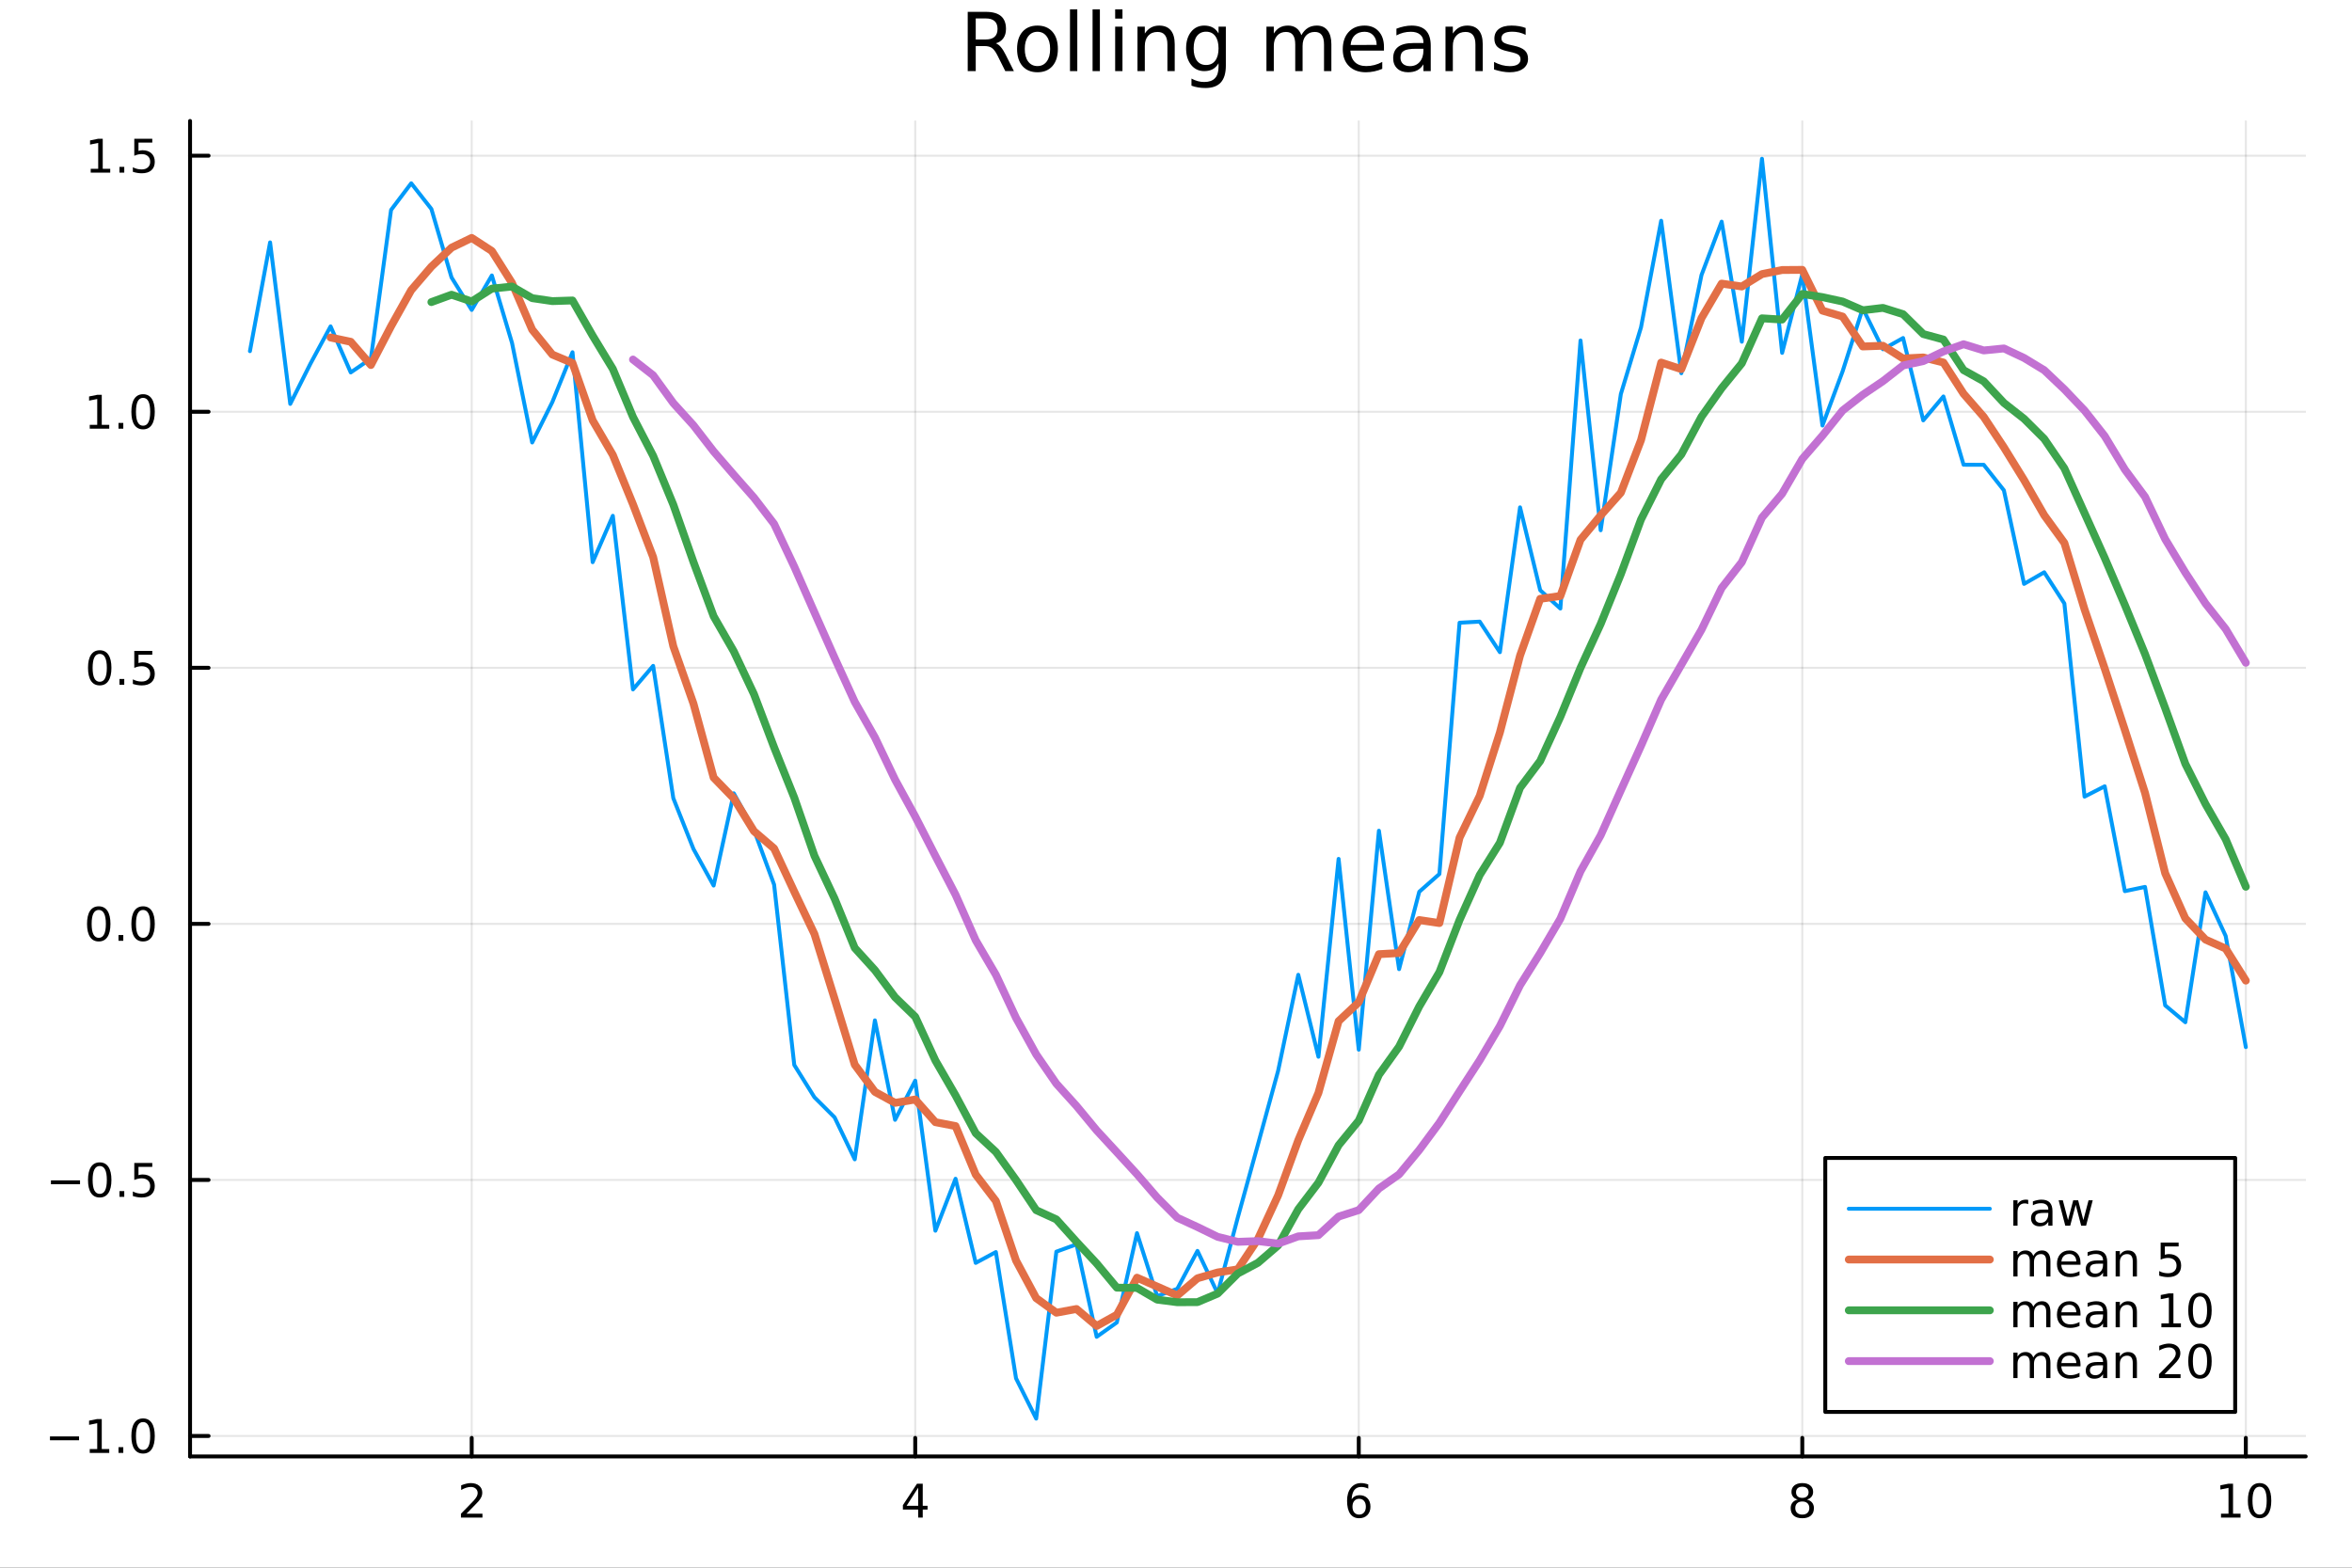 <?xml version="1.0" encoding="utf-8"?>
<svg xmlns="http://www.w3.org/2000/svg" xmlns:xlink="http://www.w3.org/1999/xlink" width="600" height="400" viewBox="0 0 2400 1600">
<rect x="0" y="0" width="2400" height="1600" fill="#333333" stroke="none"/>
<defs>
  <clipPath id="clip620">
    <rect x="0" y="0" width="2400" height="1600"/>
  </clipPath>
</defs>
<path clip-path="url(#clip620)" d="M0 1600 L2400 1600 L2400 0 L0 0  Z" fill="#ffffff" fill-rule="evenodd" fill-opacity="1"/>
<defs>
  <clipPath id="clip621">
    <rect x="480" y="0" width="1681" height="1600"/>
  </clipPath>
</defs>
<path clip-path="url(#clip620)" d="M193.936 1486.45 L2352.76 1486.45 L2352.76 123.472 L193.936 123.472  Z" fill="#ffffff" fill-rule="evenodd" fill-opacity="1"/>
<defs>
  <clipPath id="clip622">
    <rect x="193" y="123" width="2160" height="1364"/>
  </clipPath>
</defs>
<polyline clip-path="url(#clip622)" style="stroke:#000000; stroke-linecap:round; stroke-linejoin:round; stroke-width:2; stroke-opacity:0.1; fill:none" points="481.326,1486.45 481.326,123.472 "/>
<polyline clip-path="url(#clip622)" style="stroke:#000000; stroke-linecap:round; stroke-linejoin:round; stroke-width:2; stroke-opacity:0.1; fill:none" points="933.909,1486.45 933.909,123.472 "/>
<polyline clip-path="url(#clip622)" style="stroke:#000000; stroke-linecap:round; stroke-linejoin:round; stroke-width:2; stroke-opacity:0.1; fill:none" points="1386.49,1486.45 1386.49,123.472 "/>
<polyline clip-path="url(#clip622)" style="stroke:#000000; stroke-linecap:round; stroke-linejoin:round; stroke-width:2; stroke-opacity:0.1; fill:none" points="1839.07,1486.45 1839.07,123.472 "/>
<polyline clip-path="url(#clip622)" style="stroke:#000000; stroke-linecap:round; stroke-linejoin:round; stroke-width:2; stroke-opacity:0.1; fill:none" points="2291.66,1486.45 2291.66,123.472 "/>
<polyline clip-path="url(#clip620)" style="stroke:#000000; stroke-linecap:round; stroke-linejoin:round; stroke-width:4; stroke-opacity:1; fill:none" points="193.936,1486.45 2352.76,1486.45 "/>
<polyline clip-path="url(#clip620)" style="stroke:#000000; stroke-linecap:round; stroke-linejoin:round; stroke-width:4; stroke-opacity:1; fill:none" points="481.326,1486.45 481.326,1467.55 "/>
<polyline clip-path="url(#clip620)" style="stroke:#000000; stroke-linecap:round; stroke-linejoin:round; stroke-width:4; stroke-opacity:1; fill:none" points="933.909,1486.45 933.909,1467.55 "/>
<polyline clip-path="url(#clip620)" style="stroke:#000000; stroke-linecap:round; stroke-linejoin:round; stroke-width:4; stroke-opacity:1; fill:none" points="1386.49,1486.45 1386.49,1467.55 "/>
<polyline clip-path="url(#clip620)" style="stroke:#000000; stroke-linecap:round; stroke-linejoin:round; stroke-width:4; stroke-opacity:1; fill:none" points="1839.07,1486.45 1839.07,1467.55 "/>
<polyline clip-path="url(#clip620)" style="stroke:#000000; stroke-linecap:round; stroke-linejoin:round; stroke-width:4; stroke-opacity:1; fill:none" points="2291.66,1486.45 2291.66,1467.55 "/>
<path clip-path="url(#clip620)" d="M475.979 1544.91 L492.298 1544.91 L492.298 1548.85 L470.354 1548.85 L470.354 1544.91 Q473.016 1542.16 477.599 1537.53 Q482.206 1532.88 483.386 1531.53 Q485.632 1529.01 486.511 1527.27 Q487.414 1525.51 487.414 1523.82 Q487.414 1521.07 485.47 1519.33 Q483.548 1517.6 480.446 1517.6 Q478.247 1517.6 475.794 1518.36 Q473.363 1519.13 470.585 1520.68 L470.585 1515.95 Q473.409 1514.82 475.863 1514.24 Q478.317 1513.66 480.354 1513.66 Q485.724 1513.66 488.919 1516.35 Q492.113 1519.03 492.113 1523.52 Q492.113 1525.65 491.303 1527.57 Q490.516 1529.47 488.409 1532.07 Q487.831 1532.74 484.729 1535.95 Q481.627 1539.15 475.979 1544.91 Z" fill="#000000" fill-rule="nonzero" fill-opacity="1" /><path clip-path="url(#clip620)" d="M936.918 1518.36 L925.113 1536.81 L936.918 1536.81 L936.918 1518.36 M935.691 1514.29 L941.571 1514.29 L941.571 1536.81 L946.501 1536.81 L946.501 1540.7 L941.571 1540.7 L941.571 1548.85 L936.918 1548.85 L936.918 1540.7 L921.316 1540.7 L921.316 1536.19 L935.691 1514.29 Z" fill="#000000" fill-rule="nonzero" fill-opacity="1" /><path clip-path="url(#clip620)" d="M1386.9 1529.7 Q1383.75 1529.7 1381.9 1531.86 Q1380.07 1534.01 1380.07 1537.76 Q1380.07 1541.49 1381.9 1543.66 Q1383.75 1545.82 1386.9 1545.82 Q1390.04 1545.82 1391.87 1543.66 Q1393.73 1541.49 1393.73 1537.76 Q1393.73 1534.01 1391.87 1531.86 Q1390.04 1529.7 1386.9 1529.7 M1396.18 1515.05 L1396.18 1519.31 Q1394.42 1518.48 1392.61 1518.04 Q1390.83 1517.6 1389.07 1517.6 Q1384.44 1517.6 1381.99 1520.72 Q1379.56 1523.85 1379.21 1530.17 Q1380.58 1528.15 1382.64 1527.09 Q1384.7 1526 1387.17 1526 Q1392.38 1526 1395.39 1529.17 Q1398.42 1532.32 1398.42 1537.76 Q1398.42 1543.08 1395.28 1546.3 Q1392.13 1549.52 1386.9 1549.52 Q1380.9 1549.52 1377.73 1544.94 Q1374.56 1540.33 1374.56 1531.6 Q1374.56 1523.41 1378.45 1518.55 Q1382.34 1513.66 1388.89 1513.66 Q1390.65 1513.66 1392.43 1514.01 Q1394.23 1514.36 1396.18 1515.05 Z" fill="#000000" fill-rule="nonzero" fill-opacity="1" /><path clip-path="url(#clip620)" d="M1839.07 1532.44 Q1835.74 1532.44 1833.82 1534.22 Q1831.92 1536 1831.92 1539.13 Q1831.92 1542.25 1833.82 1544.03 Q1835.74 1545.82 1839.07 1545.82 Q1842.41 1545.82 1844.33 1544.03 Q1846.25 1542.23 1846.25 1539.13 Q1846.25 1536 1844.33 1534.22 Q1842.43 1532.44 1839.07 1532.44 M1834.4 1530.45 Q1831.39 1529.7 1829.7 1527.64 Q1828.03 1525.58 1828.03 1522.62 Q1828.03 1518.48 1830.97 1516.07 Q1833.94 1513.66 1839.07 1513.66 Q1844.24 1513.66 1847.18 1516.07 Q1850.12 1518.48 1850.12 1522.62 Q1850.12 1525.58 1848.43 1527.64 Q1846.76 1529.7 1843.77 1530.45 Q1847.15 1531.23 1849.03 1533.52 Q1850.93 1535.82 1850.93 1539.13 Q1850.93 1544.15 1847.85 1546.83 Q1844.79 1549.52 1839.07 1549.52 Q1833.36 1549.52 1830.28 1546.83 Q1827.22 1544.15 1827.22 1539.13 Q1827.22 1535.82 1829.12 1533.52 Q1831.02 1531.23 1834.4 1530.45 M1832.69 1523.06 Q1832.69 1525.75 1834.35 1527.25 Q1836.04 1528.76 1839.07 1528.76 Q1842.08 1528.76 1843.77 1527.25 Q1845.49 1525.75 1845.49 1523.06 Q1845.49 1520.38 1843.77 1518.87 Q1842.08 1517.37 1839.07 1517.37 Q1836.04 1517.37 1834.35 1518.87 Q1832.69 1520.38 1832.69 1523.06 Z" fill="#000000" fill-rule="nonzero" fill-opacity="1" /><path clip-path="url(#clip620)" d="M2266.34 1544.91 L2273.98 1544.91 L2273.98 1518.55 L2265.67 1520.21 L2265.67 1515.95 L2273.94 1514.29 L2278.61 1514.29 L2278.61 1544.91 L2286.25 1544.91 L2286.25 1548.85 L2266.34 1548.85 L2266.34 1544.91 Z" fill="#000000" fill-rule="nonzero" fill-opacity="1" /><path clip-path="url(#clip620)" d="M2305.7 1517.37 Q2302.09 1517.37 2300.26 1520.93 Q2298.45 1524.47 2298.45 1531.6 Q2298.45 1538.71 2300.26 1542.27 Q2302.09 1545.82 2305.7 1545.82 Q2309.33 1545.82 2311.14 1542.27 Q2312.96 1538.71 2312.96 1531.6 Q2312.96 1524.47 2311.14 1520.93 Q2309.33 1517.37 2305.7 1517.37 M2305.7 1513.66 Q2311.51 1513.66 2314.56 1518.27 Q2317.64 1522.85 2317.64 1531.6 Q2317.64 1540.33 2314.56 1544.94 Q2311.51 1549.52 2305.7 1549.52 Q2299.89 1549.52 2296.81 1544.94 Q2293.75 1540.33 2293.75 1531.6 Q2293.75 1522.85 2296.81 1518.27 Q2299.89 1513.66 2305.7 1513.66 Z" fill="#000000" fill-rule="nonzero" fill-opacity="1" /><polyline clip-path="url(#clip622)" style="stroke:#000000; stroke-linecap:round; stroke-linejoin:round; stroke-width:2; stroke-opacity:0.1; fill:none" points="193.936,1465.57 2352.76,1465.57 "/>
<polyline clip-path="url(#clip622)" style="stroke:#000000; stroke-linecap:round; stroke-linejoin:round; stroke-width:2; stroke-opacity:0.1; fill:none" points="193.936,1204.24 2352.76,1204.24 "/>
<polyline clip-path="url(#clip622)" style="stroke:#000000; stroke-linecap:round; stroke-linejoin:round; stroke-width:2; stroke-opacity:0.1; fill:none" points="193.936,942.909 2352.76,942.909 "/>
<polyline clip-path="url(#clip622)" style="stroke:#000000; stroke-linecap:round; stroke-linejoin:round; stroke-width:2; stroke-opacity:0.1; fill:none" points="193.936,681.576 2352.76,681.576 "/>
<polyline clip-path="url(#clip622)" style="stroke:#000000; stroke-linecap:round; stroke-linejoin:round; stroke-width:2; stroke-opacity:0.1; fill:none" points="193.936,420.244 2352.76,420.244 "/>
<polyline clip-path="url(#clip622)" style="stroke:#000000; stroke-linecap:round; stroke-linejoin:round; stroke-width:2; stroke-opacity:0.1; fill:none" points="193.936,158.911 2352.76,158.911 "/>
<polyline clip-path="url(#clip620)" style="stroke:#000000; stroke-linecap:round; stroke-linejoin:round; stroke-width:4; stroke-opacity:1; fill:none" points="193.936,1486.45 193.936,123.472 "/>
<polyline clip-path="url(#clip620)" style="stroke:#000000; stroke-linecap:round; stroke-linejoin:round; stroke-width:4; stroke-opacity:1; fill:none" points="193.936,1465.57 212.834,1465.57 "/>
<polyline clip-path="url(#clip620)" style="stroke:#000000; stroke-linecap:round; stroke-linejoin:round; stroke-width:4; stroke-opacity:1; fill:none" points="193.936,1204.24 212.834,1204.24 "/>
<polyline clip-path="url(#clip620)" style="stroke:#000000; stroke-linecap:round; stroke-linejoin:round; stroke-width:4; stroke-opacity:1; fill:none" points="193.936,942.909 212.834,942.909 "/>
<polyline clip-path="url(#clip620)" style="stroke:#000000; stroke-linecap:round; stroke-linejoin:round; stroke-width:4; stroke-opacity:1; fill:none" points="193.936,681.576 212.834,681.576 "/>
<polyline clip-path="url(#clip620)" style="stroke:#000000; stroke-linecap:round; stroke-linejoin:round; stroke-width:4; stroke-opacity:1; fill:none" points="193.936,420.244 212.834,420.244 "/>
<polyline clip-path="url(#clip620)" style="stroke:#000000; stroke-linecap:round; stroke-linejoin:round; stroke-width:4; stroke-opacity:1; fill:none" points="193.936,158.911 212.834,158.911 "/>
<path clip-path="url(#clip620)" d="M50.992 1466.03 L80.668 1466.03 L80.668 1469.96 L50.992 1469.96 L50.992 1466.03 Z" fill="#000000" fill-rule="nonzero" fill-opacity="1" /><path clip-path="url(#clip620)" d="M91.571 1478.92 L99.21 1478.92 L99.21 1452.55 L90.899 1454.22 L90.899 1449.96 L99.163 1448.29 L103.839 1448.29 L103.839 1478.92 L111.478 1478.92 L111.478 1482.85 L91.571 1482.85 L91.571 1478.92 Z" fill="#000000" fill-rule="nonzero" fill-opacity="1" /><path clip-path="url(#clip620)" d="M120.922 1476.98 L125.807 1476.98 L125.807 1482.85 L120.922 1482.85 L120.922 1476.98 Z" fill="#000000" fill-rule="nonzero" fill-opacity="1" /><path clip-path="url(#clip620)" d="M145.992 1451.37 Q142.381 1451.37 140.552 1454.94 Q138.746 1458.48 138.746 1465.61 Q138.746 1472.72 140.552 1476.28 Q142.381 1479.82 145.992 1479.82 Q149.626 1479.82 151.431 1476.28 Q153.26 1472.72 153.26 1465.61 Q153.26 1458.48 151.431 1454.94 Q149.626 1451.37 145.992 1451.37 M145.992 1447.67 Q151.802 1447.67 154.857 1452.28 Q157.936 1456.86 157.936 1465.61 Q157.936 1474.34 154.857 1478.94 Q151.802 1483.53 145.992 1483.53 Q140.181 1483.53 137.103 1478.94 Q134.047 1474.34 134.047 1465.61 Q134.047 1456.86 137.103 1452.28 Q140.181 1447.67 145.992 1447.67 Z" fill="#000000" fill-rule="nonzero" fill-opacity="1" /><path clip-path="url(#clip620)" d="M51.987 1204.69 L81.663 1204.69 L81.663 1208.63 L51.987 1208.63 L51.987 1204.69 Z" fill="#000000" fill-rule="nonzero" fill-opacity="1" /><path clip-path="url(#clip620)" d="M101.756 1190.04 Q98.145 1190.04 96.316 1193.61 Q94.51 1197.15 94.51 1204.28 Q94.51 1211.38 96.316 1214.95 Q98.145 1218.49 101.756 1218.49 Q105.39 1218.49 107.196 1214.95 Q109.024 1211.38 109.024 1204.28 Q109.024 1197.15 107.196 1193.61 Q105.39 1190.04 101.756 1190.04 M101.756 1186.34 Q107.566 1186.34 110.621 1190.94 Q113.7 1195.53 113.7 1204.28 Q113.7 1213 110.621 1217.61 Q107.566 1222.19 101.756 1222.19 Q95.946 1222.19 92.867 1217.61 Q89.811 1213 89.811 1204.28 Q89.811 1195.53 92.867 1190.94 Q95.946 1186.34 101.756 1186.34 Z" fill="#000000" fill-rule="nonzero" fill-opacity="1" /><path clip-path="url(#clip620)" d="M121.918 1215.64 L126.802 1215.64 L126.802 1221.52 L121.918 1221.52 L121.918 1215.64 Z" fill="#000000" fill-rule="nonzero" fill-opacity="1" /><path clip-path="url(#clip620)" d="M137.033 1186.96 L155.39 1186.96 L155.39 1190.9 L141.316 1190.9 L141.316 1199.37 Q142.334 1199.02 143.353 1198.86 Q144.371 1198.67 145.39 1198.67 Q151.177 1198.67 154.556 1201.85 Q157.936 1205.02 157.936 1210.43 Q157.936 1216.01 154.464 1219.11 Q150.992 1222.19 144.672 1222.19 Q142.496 1222.19 140.228 1221.82 Q137.982 1221.45 135.575 1220.71 L135.575 1216.01 Q137.658 1217.15 139.881 1217.7 Q142.103 1218.26 144.58 1218.26 Q148.584 1218.26 150.922 1216.15 Q153.26 1214.05 153.26 1210.43 Q153.26 1206.82 150.922 1204.72 Q148.584 1202.61 144.58 1202.61 Q142.705 1202.61 140.83 1203.03 Q138.978 1203.44 137.033 1204.32 L137.033 1186.96 Z" fill="#000000" fill-rule="nonzero" fill-opacity="1" /><path clip-path="url(#clip620)" d="M100.76 928.708 Q97.149 928.708 95.321 932.273 Q93.515 935.814 93.515 942.944 Q93.515 950.05 95.321 953.615 Q97.149 957.157 100.76 957.157 Q104.395 957.157 106.2 953.615 Q108.029 950.05 108.029 942.944 Q108.029 935.814 106.2 932.273 Q104.395 928.708 100.76 928.708 M100.76 925.004 Q106.571 925.004 109.626 929.611 Q112.705 934.194 112.705 942.944 Q112.705 951.671 109.626 956.277 Q106.571 960.861 100.76 960.861 Q94.95 960.861 91.871 956.277 Q88.816 951.671 88.816 942.944 Q88.816 934.194 91.871 929.611 Q94.95 925.004 100.76 925.004 Z" fill="#000000" fill-rule="nonzero" fill-opacity="1" /><path clip-path="url(#clip620)" d="M120.922 954.31 L125.807 954.31 L125.807 960.189 L120.922 960.189 L120.922 954.31 Z" fill="#000000" fill-rule="nonzero" fill-opacity="1" /><path clip-path="url(#clip620)" d="M145.992 928.708 Q142.381 928.708 140.552 932.273 Q138.746 935.814 138.746 942.944 Q138.746 950.05 140.552 953.615 Q142.381 957.157 145.992 957.157 Q149.626 957.157 151.431 953.615 Q153.26 950.05 153.26 942.944 Q153.26 935.814 151.431 932.273 Q149.626 928.708 145.992 928.708 M145.992 925.004 Q151.802 925.004 154.857 929.611 Q157.936 934.194 157.936 942.944 Q157.936 951.671 154.857 956.277 Q151.802 960.861 145.992 960.861 Q140.181 960.861 137.103 956.277 Q134.047 951.671 134.047 942.944 Q134.047 934.194 137.103 929.611 Q140.181 925.004 145.992 925.004 Z" fill="#000000" fill-rule="nonzero" fill-opacity="1" /><path clip-path="url(#clip620)" d="M101.756 667.375 Q98.145 667.375 96.316 670.94 Q94.51 674.482 94.51 681.611 Q94.51 688.718 96.316 692.282 Q98.145 695.824 101.756 695.824 Q105.39 695.824 107.196 692.282 Q109.024 688.718 109.024 681.611 Q109.024 674.482 107.196 670.94 Q105.39 667.375 101.756 667.375 M101.756 663.671 Q107.566 663.671 110.621 668.278 Q113.7 672.861 113.7 681.611 Q113.7 690.338 110.621 694.944 Q107.566 699.528 101.756 699.528 Q95.946 699.528 92.867 694.944 Q89.811 690.338 89.811 681.611 Q89.811 672.861 92.867 668.278 Q95.946 663.671 101.756 663.671 Z" fill="#000000" fill-rule="nonzero" fill-opacity="1" /><path clip-path="url(#clip620)" d="M121.918 692.977 L126.802 692.977 L126.802 698.856 L121.918 698.856 L121.918 692.977 Z" fill="#000000" fill-rule="nonzero" fill-opacity="1" /><path clip-path="url(#clip620)" d="M137.033 664.296 L155.39 664.296 L155.39 668.232 L141.316 668.232 L141.316 676.704 Q142.334 676.357 143.353 676.194 Q144.371 676.009 145.39 676.009 Q151.177 676.009 154.556 679.181 Q157.936 682.352 157.936 687.768 Q157.936 693.347 154.464 696.449 Q150.992 699.528 144.672 699.528 Q142.496 699.528 140.228 699.157 Q137.982 698.787 135.575 698.046 L135.575 693.347 Q137.658 694.481 139.881 695.037 Q142.103 695.593 144.58 695.593 Q148.584 695.593 150.922 693.486 Q153.26 691.38 153.26 687.768 Q153.26 684.157 150.922 682.051 Q148.584 679.944 144.58 679.944 Q142.705 679.944 140.83 680.361 Q138.978 680.778 137.033 681.657 L137.033 664.296 Z" fill="#000000" fill-rule="nonzero" fill-opacity="1" /><path clip-path="url(#clip620)" d="M91.571 433.588 L99.21 433.588 L99.21 407.223 L90.899 408.889 L90.899 404.63 L99.163 402.964 L103.839 402.964 L103.839 433.588 L111.478 433.588 L111.478 437.524 L91.571 437.524 L91.571 433.588 Z" fill="#000000" fill-rule="nonzero" fill-opacity="1" /><path clip-path="url(#clip620)" d="M120.922 431.644 L125.807 431.644 L125.807 437.524 L120.922 437.524 L120.922 431.644 Z" fill="#000000" fill-rule="nonzero" fill-opacity="1" /><path clip-path="url(#clip620)" d="M145.992 406.042 Q142.381 406.042 140.552 409.607 Q138.746 413.149 138.746 420.278 Q138.746 427.385 140.552 430.95 Q142.381 434.491 145.992 434.491 Q149.626 434.491 151.431 430.95 Q153.26 427.385 153.26 420.278 Q153.26 413.149 151.431 409.607 Q149.626 406.042 145.992 406.042 M145.992 402.339 Q151.802 402.339 154.857 406.945 Q157.936 411.528 157.936 420.278 Q157.936 429.005 154.857 433.612 Q151.802 438.195 145.992 438.195 Q140.181 438.195 137.103 433.612 Q134.047 429.005 134.047 420.278 Q134.047 411.528 137.103 406.945 Q140.181 402.339 145.992 402.339 Z" fill="#000000" fill-rule="nonzero" fill-opacity="1" /><path clip-path="url(#clip620)" d="M92.566 172.256 L100.205 172.256 L100.205 145.89 L91.895 147.557 L91.895 143.297 L100.159 141.631 L104.834 141.631 L104.834 172.256 L112.473 172.256 L112.473 176.191 L92.566 176.191 L92.566 172.256 Z" fill="#000000" fill-rule="nonzero" fill-opacity="1" /><path clip-path="url(#clip620)" d="M121.918 170.311 L126.802 170.311 L126.802 176.191 L121.918 176.191 L121.918 170.311 Z" fill="#000000" fill-rule="nonzero" fill-opacity="1" /><path clip-path="url(#clip620)" d="M137.033 141.631 L155.39 141.631 L155.39 145.566 L141.316 145.566 L141.316 154.038 Q142.334 153.691 143.353 153.529 Q144.371 153.344 145.39 153.344 Q151.177 153.344 154.556 156.515 Q157.936 159.686 157.936 165.103 Q157.936 170.681 154.464 173.783 Q150.992 176.862 144.672 176.862 Q142.496 176.862 140.228 176.492 Q137.982 176.121 135.575 175.381 L135.575 170.681 Q137.658 171.816 139.881 172.371 Q142.103 172.927 144.58 172.927 Q148.584 172.927 150.922 170.82 Q153.26 168.714 153.26 165.103 Q153.26 161.492 150.922 159.385 Q148.584 157.279 144.58 157.279 Q142.705 157.279 140.83 157.695 Q138.978 158.112 137.033 158.992 L137.033 141.631 Z" fill="#000000" fill-rule="nonzero" fill-opacity="1" /><path clip-path="url(#clip620)" d="M1016.15 44.22 Q1018.79 45.111 1021.26 48.028 Q1023.77 50.944 1026.28 56.048 L1034.59 72.576 L1025.8 72.576 L1018.06 57.061 Q1015.06 50.985 1012.22 49 Q1009.43 47.015 1004.57 47.015 L995.656 47.015 L995.656 72.576 L987.474 72.576 L987.474 12.096 L1005.95 12.096 Q1016.32 12.096 1021.42 16.43 Q1026.52 20.765 1026.52 29.515 Q1026.52 35.227 1023.85 38.994 Q1021.22 42.761 1016.15 44.22 M995.656 18.82 L995.656 40.29 L1005.95 40.29 Q1011.86 40.29 1014.86 37.576 Q1017.9 34.822 1017.9 29.515 Q1017.9 24.208 1014.86 21.535 Q1011.86 18.82 1005.95 18.82 L995.656 18.82 Z" fill="#000000" fill-rule="nonzero" fill-opacity="1" /><path clip-path="url(#clip620)" d="M1058.65 32.431 Q1052.65 32.431 1049.17 37.131 Q1045.69 41.789 1045.69 49.931 Q1045.69 58.074 1049.13 62.773 Q1052.61 67.431 1058.65 67.431 Q1064.6 67.431 1068.09 62.732 Q1071.57 58.033 1071.57 49.931 Q1071.57 41.87 1068.09 37.171 Q1064.6 32.431 1058.65 32.431 M1058.65 26.112 Q1068.37 26.112 1073.92 32.431 Q1079.47 38.751 1079.47 49.931 Q1079.47 61.071 1073.92 67.431 Q1068.37 73.751 1058.65 73.751 Q1048.89 73.751 1043.34 67.431 Q1037.83 61.071 1037.83 49.931 Q1037.83 38.751 1043.34 32.431 Q1048.89 26.112 1058.65 26.112 Z" fill="#000000" fill-rule="nonzero" fill-opacity="1" /><path clip-path="url(#clip620)" d="M1091.82 9.544 L1099.28 9.544 L1099.28 72.576 L1091.82 72.576 L1091.82 9.544 Z" fill="#000000" fill-rule="nonzero" fill-opacity="1" /><path clip-path="url(#clip620)" d="M1114.87 9.544 L1122.33 9.544 L1122.33 72.576 L1114.87 72.576 L1114.87 9.544 Z" fill="#000000" fill-rule="nonzero" fill-opacity="1" /><path clip-path="url(#clip620)" d="M1137.92 27.206 L1145.38 27.206 L1145.38 72.576 L1137.92 72.576 L1137.92 27.206 M1137.92 9.544 L1145.38 9.544 L1145.38 18.983 L1137.92 18.983 L1137.92 9.544 Z" fill="#000000" fill-rule="nonzero" fill-opacity="1" /><path clip-path="url(#clip620)" d="M1198.69 45.192 L1198.69 72.576 L1191.23 72.576 L1191.23 45.435 Q1191.23 38.994 1188.72 35.794 Q1186.21 32.594 1181.19 32.594 Q1175.15 32.594 1171.67 36.442 Q1168.18 40.29 1168.18 46.934 L1168.18 72.576 L1160.69 72.576 L1160.69 27.206 L1168.18 27.206 L1168.18 34.254 Q1170.86 30.163 1174.46 28.138 Q1178.11 26.112 1182.85 26.112 Q1190.67 26.112 1194.68 30.973 Q1198.69 35.794 1198.69 45.192 Z" fill="#000000" fill-rule="nonzero" fill-opacity="1" /><path clip-path="url(#clip620)" d="M1243.41 49.364 Q1243.41 41.263 1240.05 36.806 Q1236.73 32.35 1230.69 32.35 Q1224.69 32.35 1221.33 36.806 Q1218.01 41.263 1218.01 49.364 Q1218.01 57.426 1221.33 61.882 Q1224.69 66.338 1230.69 66.338 Q1236.73 66.338 1240.05 61.882 Q1243.41 57.426 1243.41 49.364 M1250.86 66.945 Q1250.86 78.531 1245.72 84.162 Q1240.57 89.833 1229.96 89.833 Q1226.03 89.833 1222.55 89.225 Q1219.06 88.658 1215.78 87.443 L1215.78 80.192 Q1219.06 81.974 1222.26 82.825 Q1225.46 83.675 1228.79 83.675 Q1236.12 83.675 1239.76 79.827 Q1243.41 76.019 1243.41 68.282 L1243.41 64.596 Q1241.1 68.606 1237.5 70.591 Q1233.89 72.576 1228.87 72.576 Q1220.52 72.576 1215.42 66.216 Q1210.31 59.856 1210.31 49.364 Q1210.31 38.832 1215.42 32.472 Q1220.52 26.112 1228.87 26.112 Q1233.89 26.112 1237.5 28.097 Q1241.1 30.082 1243.41 34.092 L1243.41 27.206 L1250.86 27.206 L1250.86 66.945 Z" fill="#000000" fill-rule="nonzero" fill-opacity="1" /><path clip-path="url(#clip620)" d="M1327.91 35.915 Q1330.71 30.892 1334.6 28.502 Q1338.48 26.112 1343.75 26.112 Q1350.84 26.112 1354.69 31.095 Q1358.54 36.037 1358.54 45.192 L1358.54 72.576 L1351.04 72.576 L1351.04 45.435 Q1351.04 38.913 1348.73 35.753 Q1346.42 32.594 1341.68 32.594 Q1335.89 32.594 1332.53 36.442 Q1329.17 40.29 1329.17 46.934 L1329.17 72.576 L1321.67 72.576 L1321.67 45.435 Q1321.67 38.873 1319.36 35.753 Q1317.06 32.594 1312.23 32.594 Q1306.52 32.594 1303.16 36.482 Q1299.8 40.331 1299.8 46.934 L1299.8 72.576 L1292.3 72.576 L1292.3 27.206 L1299.8 27.206 L1299.8 34.254 Q1302.35 30.082 1305.92 28.097 Q1309.48 26.112 1314.38 26.112 Q1319.32 26.112 1322.77 28.624 Q1326.25 31.135 1327.91 35.915 Z" fill="#000000" fill-rule="nonzero" fill-opacity="1" /><path clip-path="url(#clip620)" d="M1412.21 48.028 L1412.21 51.673 L1377.94 51.673 Q1378.43 59.37 1382.56 63.421 Q1386.73 67.431 1394.14 67.431 Q1398.44 67.431 1402.45 66.378 Q1406.5 65.325 1410.47 63.218 L1410.47 70.267 Q1406.46 71.968 1402.25 72.86 Q1398.03 73.751 1393.7 73.751 Q1382.84 73.751 1376.48 67.431 Q1370.16 61.112 1370.16 50.337 Q1370.16 39.197 1376.16 32.675 Q1382.19 26.112 1392.4 26.112 Q1401.56 26.112 1406.86 32.026 Q1412.21 37.9 1412.21 48.028 M1404.76 45.84 Q1404.68 39.723 1401.31 36.077 Q1397.99 32.431 1392.48 32.431 Q1386.24 32.431 1382.48 35.956 Q1378.75 39.48 1378.18 45.88 L1404.76 45.84 Z" fill="#000000" fill-rule="nonzero" fill-opacity="1" /><path clip-path="url(#clip620)" d="M1445.06 49.769 Q1436.03 49.769 1432.55 51.835 Q1429.06 53.901 1429.06 58.884 Q1429.06 62.854 1431.66 65.203 Q1434.29 67.512 1438.78 67.512 Q1444.98 67.512 1448.71 63.137 Q1452.48 58.722 1452.48 51.43 L1452.48 49.769 L1445.06 49.769 M1459.93 46.691 L1459.93 72.576 L1452.48 72.576 L1452.48 65.689 Q1449.92 69.821 1446.12 71.806 Q1442.31 73.751 1436.8 73.751 Q1429.83 73.751 1425.7 69.862 Q1421.61 65.933 1421.61 59.37 Q1421.61 51.714 1426.71 47.825 Q1431.86 43.936 1442.03 43.936 L1452.48 43.936 L1452.48 43.207 Q1452.48 38.062 1449.07 35.267 Q1445.71 32.431 1439.6 32.431 Q1435.71 32.431 1432.02 33.363 Q1428.33 34.295 1424.93 36.158 L1424.93 29.272 Q1429.02 27.692 1432.87 26.922 Q1436.72 26.112 1440.36 26.112 Q1450.21 26.112 1455.07 31.216 Q1459.93 36.32 1459.93 46.691 Z" fill="#000000" fill-rule="nonzero" fill-opacity="1" /><path clip-path="url(#clip620)" d="M1513 45.192 L1513 72.576 L1505.54 72.576 L1505.54 45.435 Q1505.54 38.994 1503.03 35.794 Q1500.52 32.594 1495.5 32.594 Q1489.46 32.594 1485.98 36.442 Q1482.49 40.29 1482.49 46.934 L1482.49 72.576 L1475 72.576 L1475 27.206 L1482.49 27.206 L1482.49 34.254 Q1485.17 30.163 1488.77 28.138 Q1492.42 26.112 1497.16 26.112 Q1504.98 26.112 1508.99 30.973 Q1513 35.794 1513 45.192 Z" fill="#000000" fill-rule="nonzero" fill-opacity="1" /><path clip-path="url(#clip620)" d="M1556.79 28.543 L1556.79 35.591 Q1553.63 33.971 1550.23 33.161 Q1546.82 32.35 1543.18 32.35 Q1537.63 32.35 1534.83 34.052 Q1532.08 35.753 1532.08 39.156 Q1532.08 41.749 1534.06 43.248 Q1536.05 44.706 1542.04 46.043 L1544.59 46.61 Q1552.53 48.311 1555.86 51.43 Q1559.22 54.509 1559.22 60.059 Q1559.22 66.378 1554.2 70.064 Q1549.21 73.751 1540.46 73.751 Q1536.82 73.751 1532.85 73.022 Q1528.92 72.333 1524.54 70.915 L1524.54 63.218 Q1528.67 65.365 1532.68 66.459 Q1536.7 67.512 1540.62 67.512 Q1545.89 67.512 1548.73 65.73 Q1551.56 63.907 1551.56 60.626 Q1551.56 57.588 1549.5 55.967 Q1547.47 54.347 1540.54 52.848 L1537.95 52.24 Q1531.02 50.782 1527.95 47.785 Q1524.87 44.746 1524.87 39.48 Q1524.87 33.08 1529.4 29.596 Q1533.94 26.112 1542.29 26.112 Q1546.42 26.112 1550.06 26.72 Q1553.71 27.327 1556.79 28.543 Z" fill="#000000" fill-rule="nonzero" fill-opacity="1" /><polyline clip-path="url(#clip622)" style="stroke:#009af9; stroke-linecap:round; stroke-linejoin:round; stroke-width:4; stroke-opacity:1; fill:none" points="255.035,358.388 275.607,247.391 296.179,412.236 316.751,371.23 337.322,333.118 357.894,380.111 378.466,366.007 399.038,214.294 419.61,187.065 440.182,213.276 460.754,283.181 481.326,316.314 501.898,281.13 522.47,349.993 543.042,451.6 563.614,410.331 584.186,359.499 604.758,573.761 625.33,526.429 645.902,703.614 666.474,679.581 687.046,814.606 707.617,866.474 728.189,903.822 748.761,809.663 769.333,846.914 789.905,902.888 810.477,1086.92 831.049,1119.89 851.621,1140.39 872.193,1183.23 892.765,1041.4 913.337,1142.92 933.909,1102.92 954.481,1256.07 975.053,1203.04 995.625,1288.93 1016.2,1277.86 1036.77,1406.73 1057.34,1447.87 1077.91,1277.47 1098.48,1269.99 1119.06,1364.37 1139.63,1349.7 1160.2,1258.56 1180.77,1322.83 1201.34,1315.37 1221.92,1276.68 1242.49,1320.01 1263.06,1242.61 1283.63,1168.03 1304.2,1092.9 1324.78,994.89 1345.35,1078.54 1365.92,876.592 1386.49,1071.32 1407.06,847.839 1427.64,989.116 1448.21,910.169 1468.78,891.995 1489.35,635.558 1509.92,634.437 1530.5,665.628 1551.07,517.804 1571.64,602.399 1592.21,621.083 1612.78,347.498 1633.35,541.162 1653.93,402.175 1674.5,334.086 1695.07,225.308 1715.64,380.933 1736.21,280.746 1756.79,226.222 1777.36,348.752 1797.93,162.047 1818.5,360.122 1839.07,279.994 1859.65,434.287 1880.22,378.961 1900.79,314.682 1921.36,356.476 1941.93,344.985 1962.51,429.036 1983.08,404.634 2003.65,474.316 2024.22,474.38 2044.79,500.422 2065.37,595.938 2085.94,584.078 2106.51,615.936 2127.08,813.05 2147.65,802.48 2168.23,909.518 2188.8,905.19 2209.37,1026.09 2229.94,1043.31 2250.51,910.708 2271.09,955.254 2291.66,1068.69 "/>
<polyline clip-path="url(#clip622)" style="stroke:#e26f46; stroke-linecap:round; stroke-linejoin:round; stroke-width:8; stroke-opacity:1; fill:none" points="337.322,344.472 357.894,348.817 378.466,372.54 399.038,332.952 419.61,296.119 440.182,272.15 460.754,252.765 481.326,242.826 501.898,256.193 522.47,288.779 543.042,336.443 563.614,361.873 584.186,370.51 604.758,429.037 625.33,464.324 645.902,514.727 666.474,568.577 687.046,659.598 707.617,718.141 728.189,793.62 748.761,814.829 769.333,848.296 789.905,865.952 810.477,910.041 831.049,953.254 851.621,1019.4 872.193,1086.66 892.765,1114.37 913.337,1125.57 933.909,1122.17 954.481,1145.31 975.053,1149.27 995.625,1198.78 1016.2,1225.76 1036.77,1286.53 1057.34,1324.89 1077.91,1339.77 1098.48,1335.98 1119.06,1353.29 1139.63,1341.88 1160.2,1304.02 1180.77,1313.09 1201.34,1322.17 1221.92,1304.63 1242.49,1298.69 1263.06,1295.5 1283.63,1264.54 1304.2,1220.04 1324.78,1163.69 1345.35,1115.39 1365.92,1042.19 1386.49,1022.85 1407.06,973.837 1427.64,972.682 1448.21,939.007 1468.78,942.088 1489.35,854.935 1509.92,812.255 1530.5,747.557 1551.07,669.085 1571.64,611.165 1592.21,608.27 1612.78,550.882 1633.35,525.989 1653.93,502.863 1674.5,449.201 1695.07,370.046 1715.64,376.733 1736.21,324.649 1756.79,289.459 1777.36,292.392 1797.93,279.74 1818.5,275.578 1839.07,275.428 1859.65,317.041 1880.22,323.082 1900.79,353.609 1921.36,352.88 1941.93,365.878 1962.51,364.828 1983.08,369.963 2003.65,401.889 2024.22,425.47 2044.79,456.558 2065.37,489.938 2085.94,525.827 2106.51,554.151 2127.08,621.885 2147.65,682.296 2168.23,745.012 2188.8,809.235 2209.37,891.266 2229.94,937.317 2250.51,958.963 2271.09,968.11 2291.66,1000.81 "/>
<polyline clip-path="url(#clip622)" style="stroke:#3da44d; stroke-linecap:round; stroke-linejoin:round; stroke-width:8; stroke-opacity:1; fill:none" points="440.182,308.311 460.754,300.791 481.326,307.683 501.898,294.572 522.47,292.449 543.042,304.297 563.614,307.319 584.186,306.668 604.758,342.615 625.33,376.551 645.902,425.585 666.474,465.225 687.046,515.054 707.617,573.589 728.189,628.972 748.761,664.778 769.333,708.436 789.905,762.775 810.477,814.091 831.049,873.437 851.621,917.115 872.193,967.48 892.765,990.159 913.337,1017.8 933.909,1037.71 954.481,1082.35 975.053,1117.97 995.625,1156.57 1016.2,1175.67 1036.77,1204.35 1057.34,1235.1 1077.91,1244.52 1098.48,1267.38 1119.06,1289.52 1139.63,1314.2 1160.2,1314.45 1180.77,1326.43 1201.34,1329.07 1221.92,1328.96 1242.49,1320.28 1263.06,1299.76 1283.63,1288.81 1304.2,1271.1 1324.78,1234.16 1345.35,1207.04 1365.92,1168.84 1386.49,1143.69 1407.06,1096.94 1427.64,1068.18 1448.21,1027.2 1468.78,992.139 1489.35,938.892 1509.92,893.046 1530.5,860.12 1551.07,804.046 1571.64,776.627 1592.21,731.603 1612.78,681.569 1633.35,636.773 1653.93,585.974 1674.5,530.183 1695.07,489.158 1715.64,463.808 1736.21,425.319 1756.79,396.161 1777.36,370.796 1797.93,324.893 1818.5,326.155 1839.07,300.038 1859.65,303.25 1880.22,307.737 1900.79,316.675 1921.36,314.229 1941.93,320.653 1962.51,340.934 1983.08,346.522 2003.65,377.749 2024.22,389.175 2044.79,411.218 2065.37,427.383 2085.94,447.895 2106.51,478.02 2127.08,523.677 2147.65,569.427 2168.23,617.475 2188.8,667.531 2209.37,722.708 2229.94,779.601 2250.51,820.63 2271.09,856.561 2291.66,905.022 "/>
<polyline clip-path="url(#clip622)" style="stroke:#c271d2; stroke-linecap:round; stroke-linejoin:round; stroke-width:8; stroke-opacity:1; fill:none" points="645.902,366.948 666.474,383.008 687.046,411.369 707.617,434.081 728.189,460.71 748.761,484.538 769.333,507.878 789.905,534.722 810.477,578.353 831.049,624.994 851.621,671.35 872.193,716.352 892.765,752.607 913.337,795.696 933.909,833.343 954.481,873.566 975.053,913.202 995.625,959.673 1016.2,994.878 1036.77,1038.89 1057.34,1076.11 1077.91,1106 1098.48,1128.77 1119.06,1153.66 1139.63,1175.96 1160.2,1198.4 1180.77,1222.2 1201.34,1242.82 1221.92,1252.31 1242.49,1262.32 1263.06,1267.43 1283.63,1266.67 1304.2,1269.24 1324.78,1261.84 1345.35,1260.62 1365.92,1241.65 1386.49,1235.06 1407.06,1213.01 1427.64,1198.57 1448.21,1173.74 1468.78,1145.95 1489.35,1113.85 1509.92,1082.08 1530.5,1047.14 1551.07,1005.54 1571.64,972.736 1592.21,937.648 1612.78,889.255 1633.35,852.479 1653.93,806.587 1674.5,761.161 1695.07,714.025 1715.64,678.427 1736.21,642.72 1756.79,600.104 1777.36,573.712 1797.93,528.248 1818.5,503.862 1839.07,468.406 1859.65,444.612 1880.22,418.96 1900.79,402.916 1921.36,389.018 1941.93,372.986 1962.51,368.548 1983.08,358.659 2003.65,351.321 2024.22,357.665 2044.79,355.628 2065.37,365.316 2085.94,377.816 2106.51,397.347 2127.08,418.953 2147.65,445.04 2168.23,479.205 2188.8,507.027 2209.37,550.229 2229.94,584.388 2250.51,615.924 2271.09,641.972 2291.66,676.458 "/>
<path clip-path="url(#clip620)" d="M1862.53 1441.02 L2280.8 1441.02 L2280.8 1181.82 L1862.53 1181.82  Z" fill="#ffffff" fill-rule="evenodd" fill-opacity="1"/>
<polyline clip-path="url(#clip620)" style="stroke:#000000; stroke-linecap:round; stroke-linejoin:round; stroke-width:4; stroke-opacity:1; fill:none" points="1862.53,1441.02 2280.8,1441.02 2280.8,1181.82 1862.53,1181.82 1862.53,1441.02 "/>
<polyline clip-path="url(#clip620)" style="stroke:#009af9; stroke-linecap:round; stroke-linejoin:round; stroke-width:4; stroke-opacity:1; fill:none" points="1886.52,1233.66 2030.44,1233.66 "/>
<path clip-path="url(#clip620)" d="M2069.61 1228.99 Q2068.89 1228.57 2068.04 1228.39 Q2067.2 1228.18 2066.18 1228.18 Q2062.57 1228.18 2060.63 1230.54 Q2058.71 1232.88 2058.71 1237.28 L2058.71 1250.94 L2054.43 1250.94 L2054.43 1225.01 L2058.71 1225.01 L2058.71 1229.04 Q2060.05 1226.68 2062.2 1225.54 Q2064.36 1224.38 2067.43 1224.38 Q2067.87 1224.38 2068.41 1224.45 Q2068.94 1224.5 2069.59 1224.62 L2069.61 1228.99 Z" fill="#000000" fill-rule="nonzero" fill-opacity="1" /><path clip-path="url(#clip620)" d="M2085.86 1237.9 Q2080.7 1237.9 2078.71 1239.08 Q2076.72 1240.26 2076.72 1243.11 Q2076.72 1245.38 2078.2 1246.72 Q2079.7 1248.04 2082.27 1248.04 Q2085.81 1248.04 2087.94 1245.54 Q2090.1 1243.02 2090.1 1238.85 L2090.1 1237.9 L2085.86 1237.9 M2094.36 1236.14 L2094.36 1250.94 L2090.1 1250.94 L2090.1 1247 Q2088.64 1249.36 2086.46 1250.5 Q2084.29 1251.61 2081.14 1251.61 Q2077.16 1251.61 2074.8 1249.38 Q2072.46 1247.14 2072.46 1243.39 Q2072.46 1239.01 2075.37 1236.79 Q2078.31 1234.57 2084.12 1234.57 L2090.1 1234.57 L2090.1 1234.15 Q2090.1 1231.21 2088.15 1229.62 Q2086.23 1228 2082.74 1228 Q2080.51 1228 2078.41 1228.53 Q2076.3 1229.06 2074.36 1230.13 L2074.36 1226.19 Q2076.69 1225.29 2078.89 1224.85 Q2081.09 1224.38 2083.18 1224.38 Q2088.8 1224.38 2091.58 1227.3 Q2094.36 1230.22 2094.36 1236.14 Z" fill="#000000" fill-rule="nonzero" fill-opacity="1" /><path clip-path="url(#clip620)" d="M2100.65 1225.01 L2104.91 1225.01 L2110.24 1245.24 L2115.54 1225.01 L2120.56 1225.01 L2125.88 1245.24 L2131.18 1225.01 L2135.44 1225.01 L2128.66 1250.94 L2123.64 1250.94 L2118.06 1229.69 L2112.46 1250.94 L2107.43 1250.94 L2100.65 1225.01 Z" fill="#000000" fill-rule="nonzero" fill-opacity="1" /><polyline clip-path="url(#clip620)" style="stroke:#e26f46; stroke-linecap:round; stroke-linejoin:round; stroke-width:8; stroke-opacity:1; fill:none" points="1886.52,1285.5 2030.44,1285.5 "/>
<path clip-path="url(#clip620)" d="M2074.77 1281.83 Q2076.37 1278.96 2078.59 1277.59 Q2080.81 1276.22 2083.82 1276.22 Q2087.87 1276.22 2090.07 1279.07 Q2092.27 1281.9 2092.27 1287.13 L2092.27 1302.78 L2087.99 1302.78 L2087.99 1287.27 Q2087.99 1283.54 2086.67 1281.73 Q2085.35 1279.93 2082.64 1279.93 Q2079.33 1279.93 2077.41 1282.13 Q2075.49 1284.33 2075.49 1288.12 L2075.49 1302.78 L2071.21 1302.78 L2071.21 1287.27 Q2071.21 1283.52 2069.89 1281.73 Q2068.57 1279.93 2065.81 1279.93 Q2062.55 1279.93 2060.63 1282.15 Q2058.71 1284.35 2058.71 1288.12 L2058.71 1302.78 L2054.43 1302.78 L2054.43 1276.85 L2058.71 1276.85 L2058.71 1280.88 Q2060.17 1278.49 2062.2 1277.36 Q2064.24 1276.22 2067.04 1276.22 Q2069.86 1276.22 2071.83 1277.66 Q2073.82 1279.09 2074.77 1281.83 Z" fill="#000000" fill-rule="nonzero" fill-opacity="1" /><path clip-path="url(#clip620)" d="M2122.94 1288.75 L2122.94 1290.83 L2103.36 1290.83 Q2103.64 1295.23 2106 1297.54 Q2108.38 1299.84 2112.62 1299.84 Q2115.07 1299.84 2117.36 1299.23 Q2119.68 1298.63 2121.95 1297.43 L2121.95 1301.46 Q2119.66 1302.43 2117.25 1302.94 Q2114.84 1303.45 2112.36 1303.45 Q2106.16 1303.45 2102.53 1299.84 Q2098.92 1296.22 2098.92 1290.07 Q2098.92 1283.7 2102.34 1279.97 Q2105.79 1276.22 2111.62 1276.22 Q2116.86 1276.22 2119.89 1279.6 Q2122.94 1282.96 2122.94 1288.75 M2118.68 1287.5 Q2118.64 1284 2116.72 1281.92 Q2114.82 1279.84 2111.67 1279.84 Q2108.11 1279.84 2105.95 1281.85 Q2103.82 1283.86 2103.5 1287.52 L2118.68 1287.5 Z" fill="#000000" fill-rule="nonzero" fill-opacity="1" /><path clip-path="url(#clip620)" d="M2141.72 1289.74 Q2136.55 1289.74 2134.56 1290.92 Q2132.57 1292.1 2132.57 1294.95 Q2132.57 1297.22 2134.05 1298.56 Q2135.56 1299.88 2138.13 1299.88 Q2141.67 1299.88 2143.8 1297.38 Q2145.95 1294.86 2145.95 1290.69 L2145.95 1289.74 L2141.72 1289.74 M2150.21 1287.98 L2150.21 1302.78 L2145.95 1302.78 L2145.95 1298.84 Q2144.49 1301.2 2142.32 1302.34 Q2140.14 1303.45 2136.99 1303.45 Q2133.01 1303.45 2130.65 1301.22 Q2128.31 1298.98 2128.31 1295.23 Q2128.31 1290.85 2131.23 1288.63 Q2134.17 1286.41 2139.98 1286.41 L2145.95 1286.41 L2145.95 1285.99 Q2145.95 1283.05 2144.01 1281.46 Q2142.09 1279.84 2138.59 1279.84 Q2136.37 1279.84 2134.26 1280.37 Q2132.16 1280.9 2130.21 1281.97 L2130.21 1278.03 Q2132.55 1277.13 2134.75 1276.69 Q2136.95 1276.22 2139.03 1276.22 Q2144.66 1276.22 2147.43 1279.14 Q2150.21 1282.06 2150.21 1287.98 Z" fill="#000000" fill-rule="nonzero" fill-opacity="1" /><path clip-path="url(#clip620)" d="M2180.54 1287.13 L2180.54 1302.78 L2176.28 1302.78 L2176.28 1287.27 Q2176.28 1283.59 2174.84 1281.76 Q2173.41 1279.93 2170.54 1279.93 Q2167.09 1279.93 2165.1 1282.13 Q2163.11 1284.33 2163.11 1288.12 L2163.11 1302.78 L2158.82 1302.78 L2158.82 1276.85 L2163.11 1276.85 L2163.11 1280.88 Q2164.63 1278.54 2166.69 1277.38 Q2168.78 1276.22 2171.48 1276.22 Q2175.95 1276.22 2178.24 1279 Q2180.54 1281.76 2180.54 1287.13 Z" fill="#000000" fill-rule="nonzero" fill-opacity="1" /><path clip-path="url(#clip620)" d="M2204.75 1268.22 L2223.1 1268.22 L2223.1 1272.15 L2209.03 1272.15 L2209.03 1280.62 Q2210.05 1280.28 2211.07 1280.11 Q2212.09 1279.93 2213.1 1279.93 Q2218.89 1279.93 2222.27 1283.1 Q2225.65 1286.27 2225.65 1291.69 Q2225.65 1297.27 2222.18 1300.37 Q2218.71 1303.45 2212.39 1303.45 Q2210.21 1303.45 2207.94 1303.08 Q2205.7 1302.71 2203.29 1301.97 L2203.29 1297.27 Q2205.37 1298.4 2207.6 1298.96 Q2209.82 1299.51 2212.29 1299.51 Q2216.3 1299.51 2218.64 1297.41 Q2220.98 1295.3 2220.98 1291.69 Q2220.98 1288.08 2218.64 1285.97 Q2216.3 1283.86 2212.29 1283.86 Q2210.42 1283.86 2208.54 1284.28 Q2206.69 1284.7 2204.75 1285.58 L2204.75 1268.22 Z" fill="#000000" fill-rule="nonzero" fill-opacity="1" /><polyline clip-path="url(#clip620)" style="stroke:#3da44d; stroke-linecap:round; stroke-linejoin:round; stroke-width:8; stroke-opacity:1; fill:none" points="1886.52,1337.34 2030.44,1337.34 "/>
<path clip-path="url(#clip620)" d="M2074.77 1333.67 Q2076.37 1330.8 2078.59 1329.43 Q2080.81 1328.06 2083.82 1328.06 Q2087.87 1328.06 2090.07 1330.91 Q2092.27 1333.74 2092.27 1338.97 L2092.27 1354.62 L2087.99 1354.62 L2087.99 1339.11 Q2087.99 1335.38 2086.67 1333.57 Q2085.35 1331.77 2082.64 1331.77 Q2079.33 1331.77 2077.41 1333.97 Q2075.49 1336.17 2075.49 1339.96 L2075.49 1354.62 L2071.21 1354.62 L2071.21 1339.11 Q2071.21 1335.36 2069.89 1333.57 Q2068.57 1331.77 2065.81 1331.77 Q2062.55 1331.77 2060.63 1333.99 Q2058.71 1336.19 2058.71 1339.96 L2058.71 1354.62 L2054.43 1354.62 L2054.43 1328.69 L2058.71 1328.69 L2058.71 1332.72 Q2060.17 1330.33 2062.2 1329.2 Q2064.24 1328.06 2067.04 1328.06 Q2069.86 1328.06 2071.83 1329.5 Q2073.82 1330.93 2074.77 1333.67 Z" fill="#000000" fill-rule="nonzero" fill-opacity="1" /><path clip-path="url(#clip620)" d="M2122.94 1340.59 L2122.94 1342.67 L2103.36 1342.67 Q2103.64 1347.07 2106 1349.38 Q2108.38 1351.68 2112.62 1351.68 Q2115.07 1351.68 2117.36 1351.07 Q2119.68 1350.47 2121.95 1349.27 L2121.95 1353.3 Q2119.66 1354.27 2117.25 1354.78 Q2114.84 1355.29 2112.36 1355.29 Q2106.16 1355.29 2102.53 1351.68 Q2098.92 1348.06 2098.92 1341.91 Q2098.92 1335.54 2102.34 1331.81 Q2105.79 1328.06 2111.62 1328.06 Q2116.86 1328.06 2119.89 1331.44 Q2122.94 1334.8 2122.94 1340.59 M2118.68 1339.34 Q2118.64 1335.84 2116.72 1333.76 Q2114.82 1331.68 2111.67 1331.68 Q2108.11 1331.68 2105.95 1333.69 Q2103.82 1335.7 2103.5 1339.36 L2118.68 1339.34 Z" fill="#000000" fill-rule="nonzero" fill-opacity="1" /><path clip-path="url(#clip620)" d="M2141.72 1341.58 Q2136.55 1341.58 2134.56 1342.76 Q2132.57 1343.94 2132.57 1346.79 Q2132.57 1349.06 2134.05 1350.4 Q2135.56 1351.72 2138.13 1351.72 Q2141.67 1351.72 2143.8 1349.22 Q2145.95 1346.7 2145.95 1342.53 L2145.95 1341.58 L2141.72 1341.58 M2150.21 1339.82 L2150.21 1354.62 L2145.95 1354.62 L2145.95 1350.68 Q2144.49 1353.04 2142.32 1354.18 Q2140.14 1355.29 2136.99 1355.29 Q2133.01 1355.29 2130.65 1353.06 Q2128.31 1350.82 2128.31 1347.07 Q2128.31 1342.69 2131.23 1340.47 Q2134.17 1338.25 2139.98 1338.25 L2145.95 1338.25 L2145.95 1337.83 Q2145.95 1334.89 2144.01 1333.3 Q2142.09 1331.68 2138.59 1331.68 Q2136.37 1331.68 2134.26 1332.21 Q2132.16 1332.74 2130.21 1333.81 L2130.21 1329.87 Q2132.55 1328.97 2134.75 1328.53 Q2136.95 1328.06 2139.03 1328.06 Q2144.66 1328.06 2147.43 1330.98 Q2150.21 1333.9 2150.21 1339.82 Z" fill="#000000" fill-rule="nonzero" fill-opacity="1" /><path clip-path="url(#clip620)" d="M2180.54 1338.97 L2180.54 1354.62 L2176.28 1354.62 L2176.28 1339.11 Q2176.28 1335.43 2174.84 1333.6 Q2173.41 1331.77 2170.54 1331.77 Q2167.09 1331.77 2165.1 1333.97 Q2163.11 1336.17 2163.11 1339.96 L2163.11 1354.62 L2158.82 1354.62 L2158.82 1328.69 L2163.11 1328.69 L2163.11 1332.72 Q2164.63 1330.38 2166.69 1329.22 Q2168.78 1328.06 2171.48 1328.06 Q2175.95 1328.06 2178.24 1330.84 Q2180.54 1333.6 2180.54 1338.97 Z" fill="#000000" fill-rule="nonzero" fill-opacity="1" /><path clip-path="url(#clip620)" d="M2205.51 1350.68 L2213.15 1350.68 L2213.15 1324.31 L2204.84 1325.98 L2204.84 1321.72 L2213.1 1320.06 L2217.78 1320.06 L2217.78 1350.68 L2225.42 1350.68 L2225.42 1354.62 L2205.51 1354.62 L2205.51 1350.68 Z" fill="#000000" fill-rule="nonzero" fill-opacity="1" /><path clip-path="url(#clip620)" d="M2244.86 1323.13 Q2241.25 1323.13 2239.42 1326.7 Q2237.62 1330.24 2237.62 1337.37 Q2237.62 1344.48 2239.42 1348.04 Q2241.25 1351.58 2244.86 1351.58 Q2248.5 1351.58 2250.3 1348.04 Q2252.13 1344.48 2252.13 1337.37 Q2252.13 1330.24 2250.3 1326.7 Q2248.5 1323.13 2244.86 1323.13 M2244.86 1319.43 Q2250.67 1319.43 2253.73 1324.04 Q2256.81 1328.62 2256.81 1337.37 Q2256.81 1346.1 2253.73 1350.7 Q2250.67 1355.29 2244.86 1355.29 Q2239.05 1355.29 2235.98 1350.7 Q2232.92 1346.1 2232.92 1337.37 Q2232.92 1328.62 2235.98 1324.04 Q2239.05 1319.43 2244.86 1319.43 Z" fill="#000000" fill-rule="nonzero" fill-opacity="1" /><polyline clip-path="url(#clip620)" style="stroke:#c271d2; stroke-linecap:round; stroke-linejoin:round; stroke-width:8; stroke-opacity:1; fill:none" points="1886.52,1389.18 2030.44,1389.18 "/>
<path clip-path="url(#clip620)" d="M2074.77 1385.51 Q2076.37 1382.64 2078.59 1381.27 Q2080.81 1379.9 2083.82 1379.9 Q2087.87 1379.9 2090.07 1382.75 Q2092.27 1385.58 2092.27 1390.81 L2092.27 1406.46 L2087.99 1406.46 L2087.99 1390.95 Q2087.99 1387.22 2086.67 1385.41 Q2085.35 1383.61 2082.64 1383.61 Q2079.33 1383.61 2077.41 1385.81 Q2075.49 1388.01 2075.49 1391.8 L2075.49 1406.46 L2071.21 1406.46 L2071.21 1390.95 Q2071.21 1387.2 2069.89 1385.41 Q2068.57 1383.61 2065.81 1383.61 Q2062.55 1383.61 2060.63 1385.83 Q2058.71 1388.03 2058.71 1391.8 L2058.71 1406.46 L2054.43 1406.46 L2054.43 1380.53 L2058.71 1380.53 L2058.71 1384.56 Q2060.17 1382.17 2062.2 1381.04 Q2064.24 1379.9 2067.04 1379.9 Q2069.86 1379.9 2071.83 1381.34 Q2073.82 1382.77 2074.77 1385.51 Z" fill="#000000" fill-rule="nonzero" fill-opacity="1" /><path clip-path="url(#clip620)" d="M2122.94 1392.43 L2122.94 1394.51 L2103.36 1394.51 Q2103.64 1398.91 2106 1401.22 Q2108.38 1403.52 2112.62 1403.52 Q2115.07 1403.52 2117.36 1402.91 Q2119.68 1402.31 2121.95 1401.11 L2121.95 1405.14 Q2119.66 1406.11 2117.25 1406.62 Q2114.84 1407.13 2112.36 1407.13 Q2106.16 1407.13 2102.53 1403.52 Q2098.92 1399.9 2098.92 1393.75 Q2098.92 1387.38 2102.34 1383.65 Q2105.79 1379.9 2111.62 1379.9 Q2116.86 1379.9 2119.89 1383.28 Q2122.94 1386.64 2122.94 1392.43 M2118.68 1391.18 Q2118.64 1387.68 2116.72 1385.6 Q2114.82 1383.52 2111.67 1383.52 Q2108.11 1383.52 2105.95 1385.53 Q2103.82 1387.54 2103.5 1391.2 L2118.68 1391.18 Z" fill="#000000" fill-rule="nonzero" fill-opacity="1" /><path clip-path="url(#clip620)" d="M2141.72 1393.42 Q2136.55 1393.42 2134.56 1394.6 Q2132.57 1395.78 2132.57 1398.63 Q2132.57 1400.9 2134.05 1402.24 Q2135.56 1403.56 2138.13 1403.56 Q2141.67 1403.56 2143.8 1401.06 Q2145.95 1398.54 2145.95 1394.37 L2145.95 1393.42 L2141.72 1393.42 M2150.21 1391.66 L2150.21 1406.46 L2145.95 1406.46 L2145.95 1402.52 Q2144.49 1404.88 2142.32 1406.02 Q2140.14 1407.13 2136.99 1407.13 Q2133.01 1407.13 2130.65 1404.9 Q2128.31 1402.66 2128.31 1398.91 Q2128.31 1394.53 2131.23 1392.31 Q2134.17 1390.09 2139.98 1390.09 L2145.95 1390.09 L2145.95 1389.67 Q2145.95 1386.73 2144.01 1385.14 Q2142.09 1383.52 2138.59 1383.52 Q2136.37 1383.52 2134.26 1384.05 Q2132.16 1384.58 2130.21 1385.65 L2130.21 1381.71 Q2132.55 1380.81 2134.75 1380.37 Q2136.95 1379.9 2139.03 1379.9 Q2144.66 1379.9 2147.43 1382.82 Q2150.21 1385.74 2150.21 1391.66 Z" fill="#000000" fill-rule="nonzero" fill-opacity="1" /><path clip-path="url(#clip620)" d="M2180.54 1390.81 L2180.54 1406.46 L2176.28 1406.46 L2176.28 1390.95 Q2176.28 1387.27 2174.84 1385.44 Q2173.41 1383.61 2170.54 1383.61 Q2167.09 1383.61 2165.1 1385.81 Q2163.11 1388.01 2163.11 1391.8 L2163.11 1406.46 L2158.82 1406.46 L2158.82 1380.53 L2163.11 1380.53 L2163.11 1384.56 Q2164.63 1382.22 2166.69 1381.06 Q2168.78 1379.9 2171.48 1379.9 Q2175.95 1379.9 2178.24 1382.68 Q2180.54 1385.44 2180.54 1390.81 Z" fill="#000000" fill-rule="nonzero" fill-opacity="1" /><path clip-path="url(#clip620)" d="M2208.73 1402.52 L2225.05 1402.52 L2225.05 1406.46 L2203.1 1406.46 L2203.1 1402.52 Q2205.77 1399.77 2210.35 1395.14 Q2214.96 1390.48 2216.14 1389.14 Q2218.38 1386.62 2219.26 1384.88 Q2220.17 1383.12 2220.17 1381.43 Q2220.17 1378.68 2218.22 1376.94 Q2216.3 1375.21 2213.2 1375.21 Q2211 1375.21 2208.54 1375.97 Q2206.11 1376.73 2203.34 1378.28 L2203.34 1373.56 Q2206.16 1372.43 2208.61 1371.85 Q2211.07 1371.27 2213.1 1371.27 Q2218.48 1371.27 2221.67 1373.96 Q2224.86 1376.64 2224.86 1381.13 Q2224.86 1383.26 2224.05 1385.18 Q2223.27 1387.08 2221.16 1389.67 Q2220.58 1390.34 2217.48 1393.56 Q2214.38 1396.76 2208.73 1402.52 Z" fill="#000000" fill-rule="nonzero" fill-opacity="1" /><path clip-path="url(#clip620)" d="M2244.86 1374.97 Q2241.25 1374.97 2239.42 1378.54 Q2237.62 1382.08 2237.62 1389.21 Q2237.62 1396.32 2239.42 1399.88 Q2241.25 1403.42 2244.86 1403.42 Q2248.5 1403.42 2250.3 1399.88 Q2252.13 1396.32 2252.13 1389.21 Q2252.13 1382.08 2250.3 1378.54 Q2248.5 1374.97 2244.86 1374.97 M2244.86 1371.27 Q2250.67 1371.27 2253.73 1375.88 Q2256.81 1380.46 2256.81 1389.21 Q2256.81 1397.94 2253.73 1402.54 Q2250.67 1407.13 2244.86 1407.13 Q2239.05 1407.13 2235.98 1402.54 Q2232.92 1397.94 2232.92 1389.21 Q2232.92 1380.46 2235.98 1375.88 Q2239.05 1371.27 2244.86 1371.27 Z" fill="#000000" fill-rule="nonzero" fill-opacity="1" /></svg>
